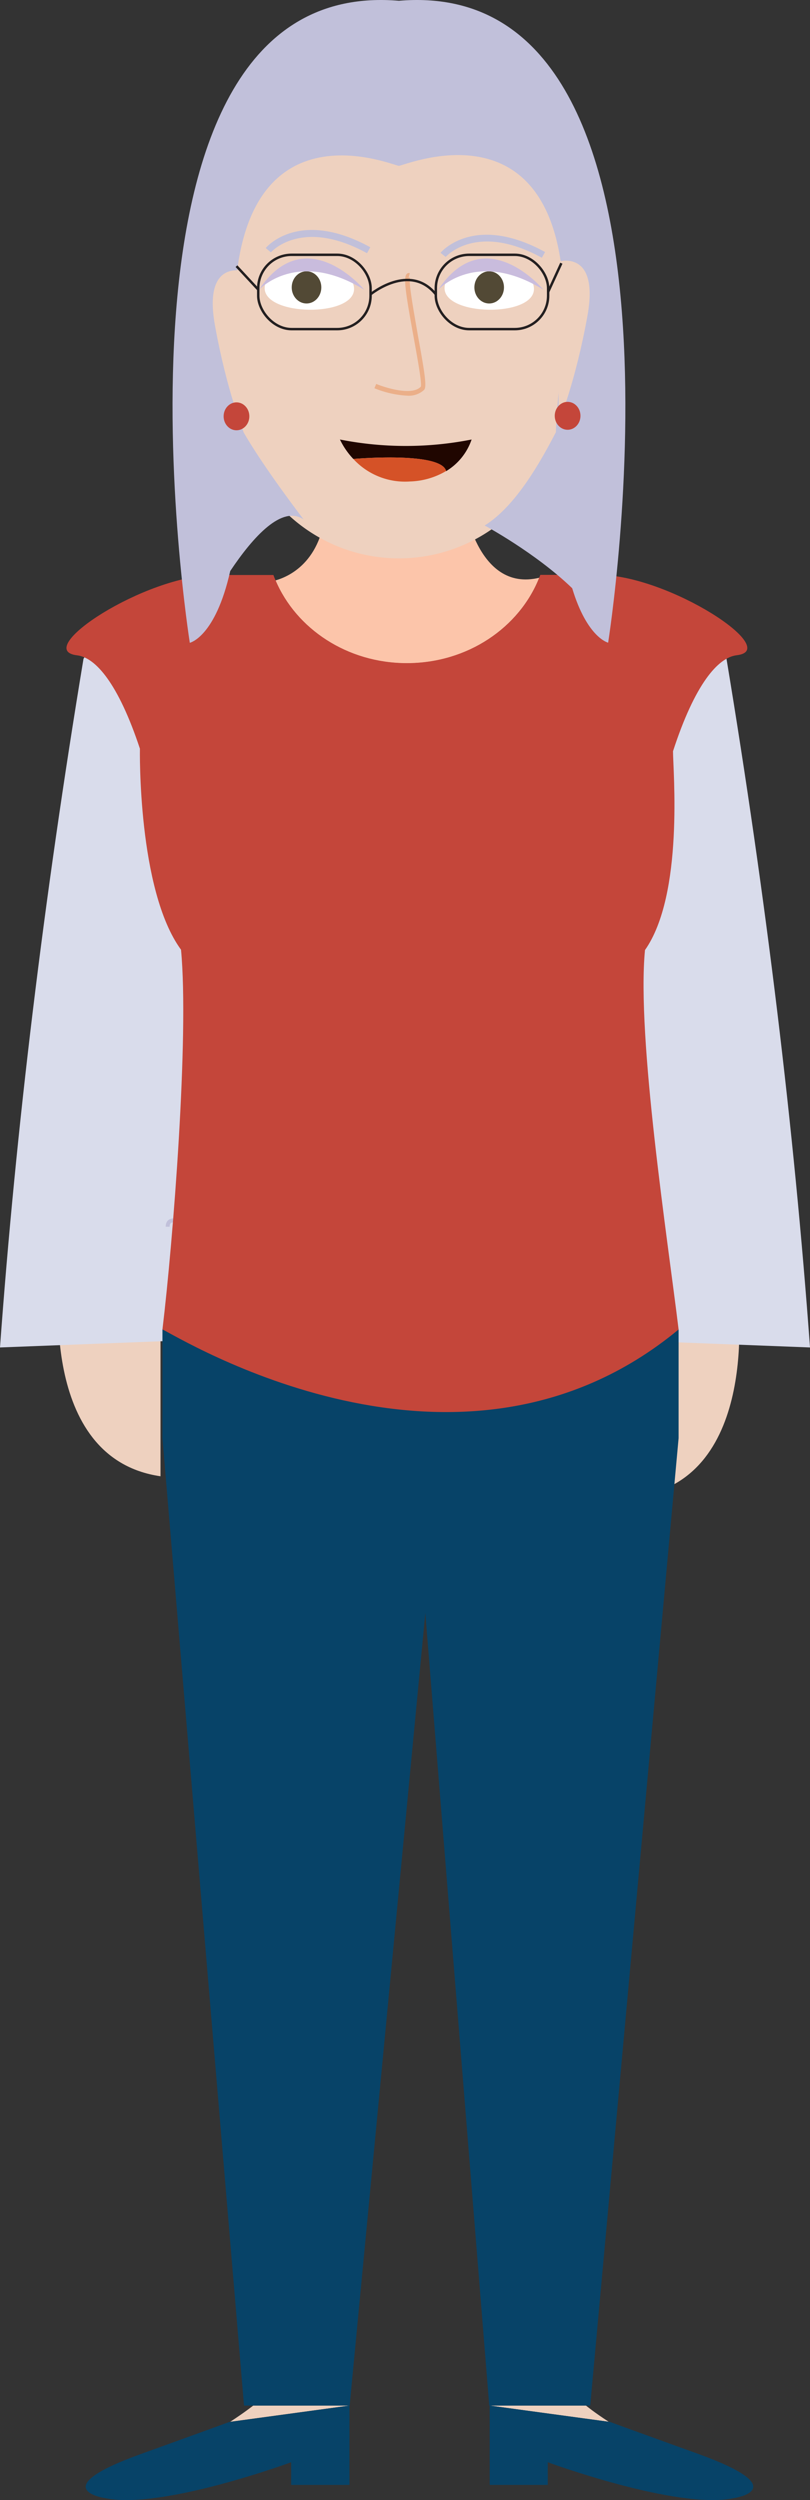 <svg xmlns="http://www.w3.org/2000/svg" viewBox="0 0 208.42 642.79"><rect x="0" y="0" width="208.42" height="642.79" fill="#333333" stroke="none"/><defs><style>.cls-1{fill:#eed1bf;}.cls-2{fill:#fcc5aa;}.cls-3{fill:#d9dceb;}.cls-4{fill:#074368;}.cls-14,.cls-5{fill:none;stroke-miterlimit:10;}.cls-5{stroke:#c1c0da;stroke-width:1.01px;}.cls-6{fill:#c4463a;}.cls-7{fill:#fff;}.cls-8{fill:#524935;}.cls-9{fill:#c9bcdd;}.cls-10{fill:#ebaf89;}.cls-11{fill:#c1c0da;}.cls-12{fill:#200600;}.cls-13{fill:#d55227;}.cls-14{stroke:#231f20;stroke-width:0.63px;}</style></defs><g id="Layer_2" data-name="Layer 2"><g id="Layer_1-2" data-name="Layer 1"><path id="Koza" class="cls-1" d="M15.41,328.56s-5.89,46.38,25.89,51V327.43Z"/><path id="Koza-2" data-name="Koza" class="cls-1" d="M189.81,333.74s5.89,46.38-25.9,51V332.61Z"/><path id="Vrat" class="cls-2" d="M138.76,148.54c-5.1,12.81-18.42,22-34.07,22-15.37,0-28.5-8.84-33.8-21.31,4-1.14,12.58-5.35,13.09-20.48h35.3S122.52,152.49,138.76,148.54Z"/><path class="cls-3" d="M0,346.44l51.93-2V197.28s-12-61-30.45-27.87Q6.15,261.95,0,346.44Z"/><path class="cls-3" d="M208.42,346.44l-51.94-2V197.28s12-61,30.46-27.87Q202.27,261.95,208.42,346.44Z"/><path id="Koza-3" data-name="Koza" class="cls-1" d="M89.92,618.49l-30.69,4.17c3.61-2.34,5.93-4.17,5.93-4.17Z"/><path id="Koza-4" data-name="Koza" class="cls-1" d="M156.64,622.66,126,618.49h24.77S153,620.32,156.64,622.66Z"/><path id="cevlje" class="cls-4" d="M89.92,618.49v20.39h-15v-5.82s-33.06,12.16-47.57,9.29c0,0-16.55-2.23,8.86-11.39,19-6.85,22.83-8.27,22.83-8.27l.17,0h0Z"/><path id="cevlje-2" data-name="cevlje" class="cls-4" d="M188.51,642.35c-14.5,2.87-47.57-9.29-47.57-9.29v5.82H126V618.49l30.69,4.17h0l.17,0s3.83,1.42,22.84,8.27C205.06,640.12,188.51,642.35,188.51,642.35Z"/><path class="cls-5" d="M43.14,315.4c.14-12.11,61.31,48.44,119,0"/><polygon id="Hlace" class="cls-4" points="174.61 341.82 174.61 369.76 151.87 618.49 125.89 618.49 109.44 414.72 89.97 618.49 62.79 618.49 41.8 369.76 41.8 341.82 174.61 341.82"/><path id="Majica" class="cls-6" d="M189.55,168.47c-4.83.58-10.78,7.47-16.38,24.68,0,4.95,2.85,36.81-7.21,51.12-2.17,22.51,5.85,74.46,8.65,97.55-56.74,46.95-129,1.63-132.81,0,2.74-22.76,6.89-75.42,4.78-97.64C35.36,228.84,36,192.49,36,192.49c-5.54-16.71-11.39-23.45-16.16-24C8,167.09,37.32,147.84,55.41,147.84H70.35q.25.69.54,1.35c5.3,12.47,18.43,21.31,33.8,21.31,15.65,0,29-9.15,34.07-22,.1-.23.19-.47.28-.7H154C172.07,147.84,201.39,167.09,189.55,168.47Z"/><path id="Koza-5" data-name="Koza" class="cls-1" d="M98.55,14h8.2a37.7,37.7,0,0,1,37.7,37.7v50.06a41.8,41.8,0,0,1-41.8,41.8h0a41.8,41.8,0,0,1-41.8-41.8V51.67A37.7,37.7,0,0,1,98.55,14Z"/><path class="cls-7" d="M91.1,74.34c.09-8-22.94-8.36-23-.31C68,81.3,91,81.6,91.1,74.34Z"/><path class="cls-7" d="M137.39,74.34c.09-8-22.94-8.36-23-.31C114.27,81.3,137.3,81.6,137.39,74.34Z"/><ellipse class="cls-8" cx="78.87" cy="73.89" rx="3.81" ry="4.14"/><ellipse class="cls-8" cx="125.87" cy="73.89" rx="3.81" ry="4.14"/><path id="Oci" class="cls-9" d="M66.64,74.5s9.78-10.67,27.09,0C93.73,74.5,78.68,56.43,66.64,74.5Z"/><path id="Oci-2" data-name="Oci" class="cls-9" d="M112.75,74.5s9.78-10.67,27.09,0C139.84,74.5,124.79,56.43,112.75,74.5Z"/><g id="Nos"><path class="cls-10" d="M104.76,101.73a25.86,25.86,0,0,1-8.42-1.91l.46-1.11c2.44,1,9.25,3.13,11.48.7.32-.83-.91-7.55-1.9-13-2.1-11.49-2.61-15.2-1.7-16a.78.78,0,0,1,.77-.19l-.3,1.16a.37.37,0,0,0,.38-.14c-.53,1,1,9.09,2,15,1.86,10.15,2.29,13.22,1.6,14A5.81,5.81,0,0,1,104.76,101.73Z"/></g><path id="Obrve" class="cls-11" d="M94.44,65.1c-16.86-9.24-24.66-.3-24.74-.21l-1.33-1.12c.35-.41,8.81-10.12,26.91-.2Z"/><path id="Obrve-2" data-name="Obrve" class="cls-11" d="M139.42,66.27c-16.86-9.24-24.66-.29-24.74-.2L113.35,65c.35-.42,8.81-10.12,26.91-.2Z"/><path class="cls-12" d="M121.35,113a15.23,15.23,0,0,1-6.56,8.14C113.55,116,91,118,90.91,118a19.45,19.45,0,0,1-3.44-5A87.28,87.28,0,0,0,121.35,113Z"/><path class="cls-13" d="M114.79,121.1h0a19.32,19.32,0,0,1-9.33,2.69A18.09,18.09,0,0,1,90.91,118C91,118,113.55,116,114.79,121.1Z"/><polygon class="cls-12" points="90.91 117.97 90.91 117.97 90.91 117.97 90.91 117.97"/><path id="Lasje" class="cls-11" d="M156.48,165.24s-5.39-1.23-9.25-14c-9.45-9.12-22.52-16.13-22.52-16.13,8.06-5,14.52-16.65,18.33-24,.14-6,1-12.52,1.59-19.91,5.8-68.52-40.06-48.71-42-48.56h0c-1.76-.1-46.79-19.69-41.94,48.56.52,7.36,1.79,13.9,1.94,19.86,5.21,9.14,15.5,22.5,15.5,22.5-5.51-3.78-12.91,4.31-18.89,13.26-3.82,17-10.4,18.45-10.4,18.45S21.46-6.67,102.65.2C183.84-6.67,156.48,165.24,156.48,165.24Z"/><path id="Koza-6" data-name="Koza" class="cls-1" d="M143.74,67.25s10.48-3.18,7.43,13.86-7.43,27.6-7.43,27.6Z"/><path id="Koza-7" data-name="Koza" class="cls-1" d="M62.73,69.73S52.24,66.54,55.3,83.59s7.43,27.6,7.43,27.6Z"/><ellipse id="Uhani" class="cls-6" cx="60.85" cy="107.04" rx="3.31" ry="3.59"/><ellipse id="Uhani-2" data-name="Uhani" class="cls-6" cx="146.05" cy="106.91" rx="3.31" ry="3.59"/><g id="ocala"><rect class="cls-14" x="112.14" y="65.51" width="28.9" height="19.11" rx="8.59"/><rect class="cls-14" x="66.45" y="65.51" width="28.9" height="19.11" rx="8.59"/><path class="cls-14" d="M95.35,75.67s10.1-8.28,16.79,0"/><line class="cls-14" x1="60.85" y1="68.43" x2="66.45" y2="74.46"/><line class="cls-14" x1="144.44" y1="67.67" x2="141.04" y2="75.06"/></g></g></g></svg>